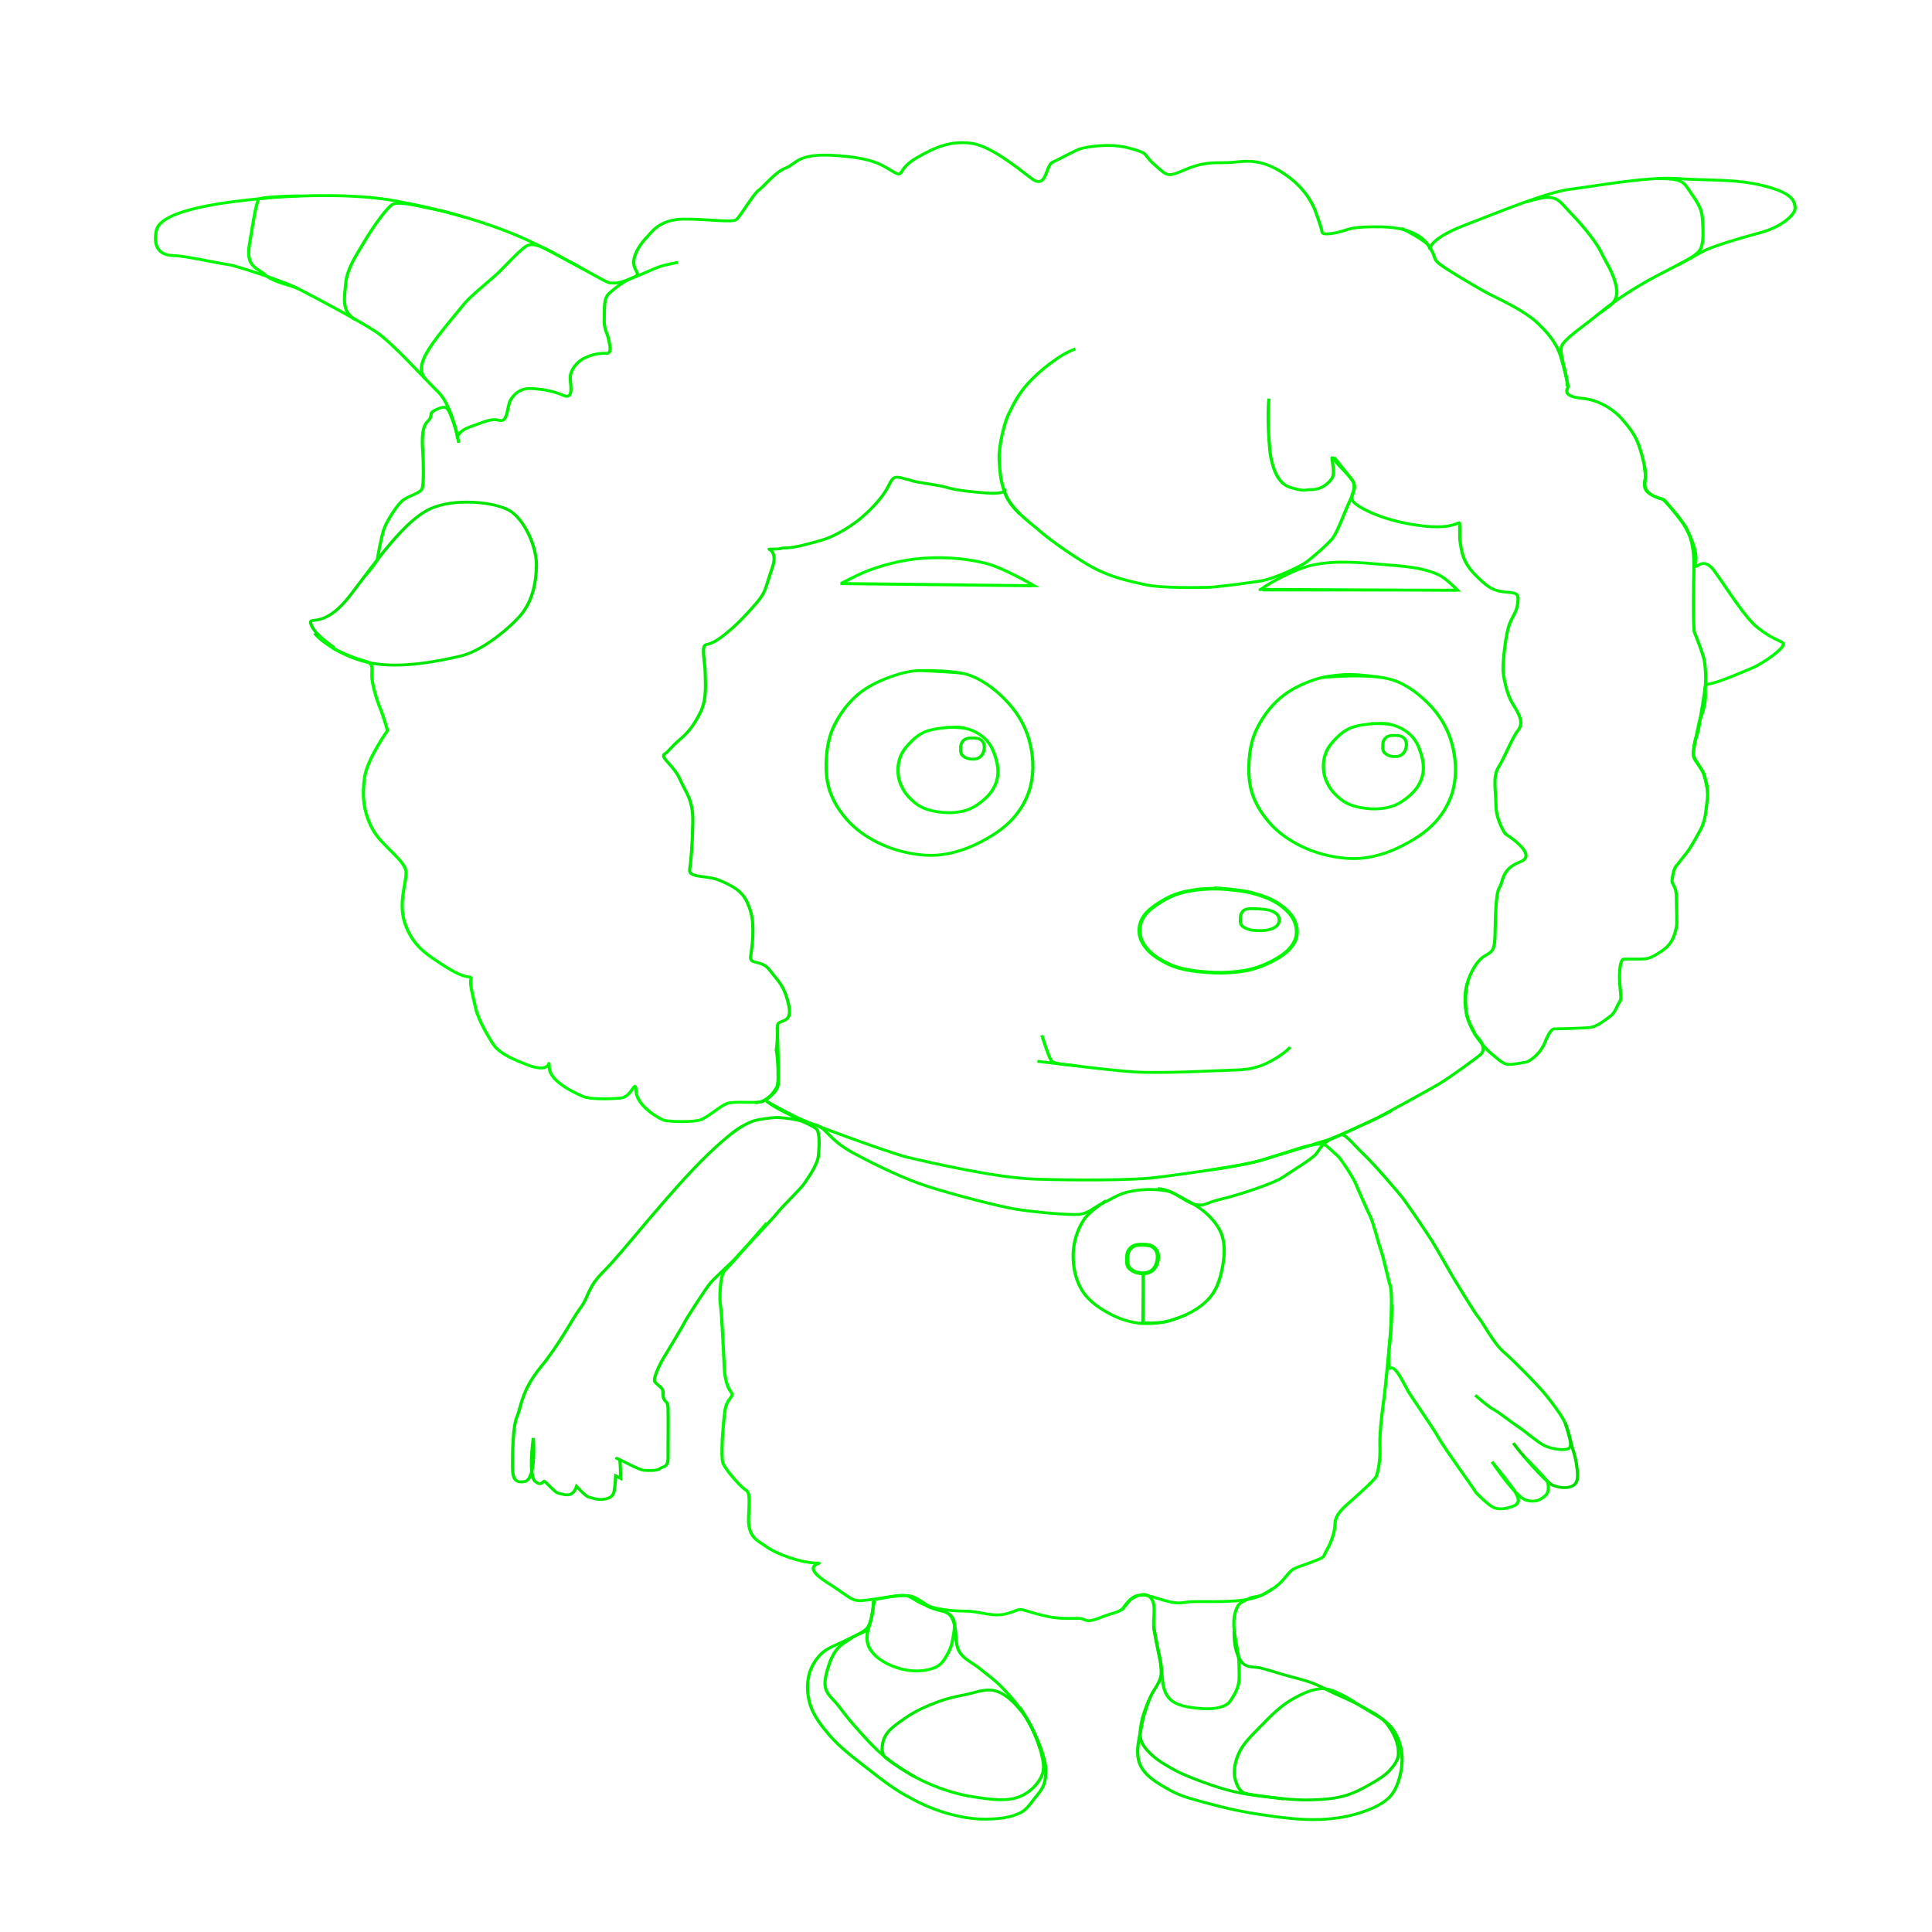 <?xml version="1.0" encoding="UTF-8" standalone="no"?>
<!-- Created with Inkscape (http://www.inkscape.org/) -->

<svg
   xmlns:osb="http://www.openswatchbook.org/uri/2009/osb"
   xmlns:dc="http://purl.org/dc/elements/1.1/"
   xmlns:cc="http://creativecommons.org/ns#"
   xmlns:rdf="http://www.w3.org/1999/02/22-rdf-syntax-ns#"
   xmlns:svg="http://www.w3.org/2000/svg"
   xmlns="http://www.w3.org/2000/svg"
   xmlns:sodipodi="http://sodipodi.sourceforge.net/DTD/sodipodi-0.dtd"
   xmlns:inkscape="http://www.inkscape.org/namespaces/inkscape"
   width="180mm"
   height="180mm"
   viewBox="0 0 637.795 637.795"
   id="svg3409"
   version="1.1"
   inkscape:version="0.91 r"
   sodipodi:docname="4.svg">
  <sodipodi:namedview
     id="base"
     pagecolor="#ffffff"
     bordercolor="#666666"
     borderopacity="1.0"
     inkscape:pageopacity="0.0"
     inkscape:pageshadow="2"
     inkscape:zoom="0.45254835"
     inkscape:cx="474.97881"
     inkscape:cy="231.4217"
     inkscape:document-units="mm"
     inkscape:current-layer="layer1"
     showgrid="false"
     inkscape:window-width="852"
     inkscape:window-height="653"
     inkscape:window-x="853"
     inkscape:window-y="106"
     inkscape:window-maximized="0"
     units="mm" />
  <defs
     id="defs3411">
    <linearGradient
       id="linearGradient4148"
       osb:paint="solid">
      <stop
         style="stop-color:#550044;stop-opacity:1;"
         offset="0"
         id="stop4150" />
    </linearGradient>
  </defs>
  <g
     transform="translate(0,-414.567)"
     id="layer1"
     inkscape:groupmode="layer"
     inkscape:label="Layer 1">
    <g
       id="g4335"
       transform="matrix(1.056,0,0,0.944,-2.011,40.582)">
      <path
         inkscape:connector-curvature="0"
         id="path4167"
         d="m 145.312,550.995 c 0,0 -1.953,-12.891 -6.445,-17.773 -4.492,-4.883 -14.258,-17.188 -19.531,-21.094 -5.273,-3.906 -20.508,-12.891 -24.609,-15.234 -4.102,-2.344 -19.531,-8.008 -21.484,-8.203 -1.953,-0.195 -13.867,-3.125 -16.797,-3.125 -2.93,0 -7.031,-1.172 -5.664,-8.789 1.367,-7.617 23.633,-10.156 32.422,-11.133 8.789,-0.977 28.125,-2.148 42.383,0.781 14.258,2.93 30.469,7.812 43.359,14.844 12.891,7.031 22.656,14.062 23.828,13.867 1.172,-0.195 1.367,0.977 8.984,-2.734 7.617,-3.711 6.445,-3.125 12.109,-4.492"
         style="fill:none;fill-rule:evenodd;stroke:#00f800;stroke-width:1px;stroke-linecap:butt;stroke-linejoin:miter;stroke-opacity:1" />
      <path
         inkscape:connector-curvature="0"
         id="path4169"
         d="m 95.312,464.667 c 0,0 -11.719,0.195 -12.5,1.172 -0.781,0.977 -1.758,7.812 -2.93,15.82 -1.172,8.008 2.335,7.987 5.078,10.742 2.743,2.755 8.081,3.411 10.36,4.874"
         style="fill:none;fill-rule:evenodd;stroke:#00fc00;stroke-width:1px;stroke-linecap:butt;stroke-linejoin:miter;stroke-opacity:1"
         sodipodi:nodetypes="cczzc" />
      <path
         inkscape:connector-curvature="0"
         id="path4171"
         d="m 113.086,508.026 c -4.688,-2.93 -3.41,-8.208 -3.125,-12.5 0.363,-5.472 3.514,-10.41 6.055,-15.234 2.345,-4.453 6.445,-10.938 8.398,-12.5 1.953,-1.562 9.006,0.71 13.426,1.611 3,0.612 6.408,1.761 8.829,2.566"
         style="fill:none;fill-rule:evenodd;stroke:#00f600;stroke-width:1px;stroke-linecap:butt;stroke-linejoin:miter;stroke-opacity:1"
         sodipodi:nodetypes="caasac" />
      <path
         inkscape:connector-curvature="0"
         id="path4173"
         d="m 134.766,528.534 c -1.758,-2.344 -1.562,-5.469 1.367,-10.547 2.93,-5.078 8.984,-12.891 10.938,-15.625 1.953,-2.734 8.984,-8.984 10.742,-10.938 1.758,-1.953 6.641,-7.812 8.594,-9.18 1.953,-1.367 5.345,0.219 9.446,2.954 0,0 7.352,4.469 8.634,5.237"
         style="fill:none;fill-rule:evenodd;stroke:#00f800;stroke-width:1px;stroke-linecap:butt;stroke-linejoin:miter;stroke-opacity:1"
         sodipodi:nodetypes="cssssc" />
      <path
         inkscape:connector-curvature="0"
         id="path4175"
         d="m 440.039,475.995 c 0,0 8.398,4.688 8.789,6.641 0.391,1.953 -1.953,-2.148 10.742,-7.617 12.695,-5.469 26.172,-11.719 33.398,-12.695 7.227,-0.977 24.023,-4.492 33.398,-3.711 9.375,0.781 17.969,0 26.953,2.539 8.984,2.539 9.57,5.273 9.766,7.617 0.195,2.344 -4.102,6.641 -10.352,8.594 -6.25,1.953 -15.82,4.883 -19.336,7.227 -3.516,2.344 -12.695,7.422 -16.406,9.766 -3.711,2.344 -9.766,6.445 -15.039,11.328 -5.273,4.883 -11.133,8.984 -11.914,11.719 -0.781,2.734 2.148,10.547 1.758,13.867"
         style="fill:none;fill-rule:evenodd;stroke:#00f500;stroke-width:1px;stroke-linecap:butt;stroke-linejoin:miter;stroke-opacity:1" />
      <path
         inkscape:connector-curvature="0"
         id="path4177"
         d="m 519.727,458.612 c 8.594,0 8.398,1.172 10.938,5.273 2.539,4.102 3.32,5.664 3.516,9.766 0.195,4.102 0.195,6.055 -0.195,8.008 -0.391,1.953 -0.781,3.32 -7.617,7.227"
         style="fill:none;fill-rule:evenodd;stroke:#00fb00;stroke-width:1px;stroke-linecap:butt;stroke-linejoin:miter;stroke-opacity:1" />
      <path
         inkscape:connector-curvature="0"
         id="path4179"
         d="m 479.102,466.815 c 9.766,-3.516 9.766,-0.781 13.867,3.906 4.102,4.688 8.203,10.547 9.57,13.867 1.367,3.32 3.906,7.031 4.688,12.305 0.781,5.273 -2.734,6.445 -4.883,8.594"
         style="fill:none;fill-rule:evenodd;stroke:#00f600;stroke-width:1px;stroke-linecap:butt;stroke-linejoin:miter;stroke-opacity:1" />
      <path
         inkscape:connector-curvature="0"
         id="path4181"
         d="m 106.342,622.574 c 0,0 -6.077,-4.419 -7.182,-8.01 -1.105,-3.591 3.591,2.486 12.43,-10.496 8.839,-12.982 16.849,-25.688 24.583,-29.831 7.734,-4.143 20.716,-2.486 25.135,0.552 4.419,3.038 8.286,12.153 8.286,18.783 0,6.629 -1.381,13.534 -5.524,18.506 -4.143,4.972 -11.877,11.877 -18.23,13.534 -6.353,1.657 -18.23,4.419 -27.621,2.486 -9.391,-1.933 -16.573,-8.286 -17.954,-10.496"
         style="fill:none;fill-rule:evenodd;stroke:#00e500;stroke-width:1px;stroke-linecap:butt;stroke-linejoin:miter;stroke-opacity:1" />
      <path
         inkscape:connector-curvature="0"
         id="path4183"
         d="m 515.936,559.152 c 0.142,0.512 0.427,3.364 0.427,4.023 0,0.658 -1.139,3.364 0.641,5.12 1.78,1.755 4.558,2.267 5.056,2.633 0.499,0.366 0.855,1.097 2.635,3.438 1.78,2.34 3.429,4.95 3.429,4.95 0,0 4.492,7.812 3.906,13.086 -0.586,5.273 1.562,-3.125 5.859,3.516 4.297,6.641 9.57,16.406 13.672,19.922 4.102,3.516 5.859,3.906 7.617,5.078 1.758,1.172 -6.055,7.227 -9.375,8.789 -3.32,1.562 -10.938,5.273 -13.672,5.664 -2.734,0.391 0.781,2.93 -2.93,12.891 0,0 -1.492,7.802 -1.777,9.521 -0.285,1.719 -0.285,3.182 0.641,4.608 0.926,1.426 2.386,3.767 2.599,4.681 0.214,0.914 0.926,3.95 0.961,4.425"
         style="fill:none;fill-rule:evenodd;stroke:#00f800;stroke-width:1px;stroke-linecap:butt;stroke-linejoin:miter;stroke-opacity:1" />
      <path
         sodipodi:nodetypes="csssscccccccssccccccssssc"
         inkscape:connector-curvature="0"
         id="path4185"
         d="m 244.863,755.294 c 0,0 0.691,19.335 0.138,20.992 -0.552,1.657 -3.176,4.419 -4.696,5.11 -1.519,0.691 -8.977,-0.276 -11.187,0.691 -2.21,0.967 -5.8,4.696 -8.148,5.662 -2.348,0.967 -10.22,0.691 -11.601,0.138 -1.381,-0.552 -8.198,-4.764 -8.589,-9.94 -0.391,-5.176 -0.977,1.855 -4.98,2.246 -4.004,0.391 -9.668,0.391 -11.621,-0.586 -1.953,-0.977 -9.961,-4.785 -10.547,-9.766 -0.586,-4.98 1.763,2.37 -6.731,-1.221 -8.494,-3.591 -10.151,-5.8 -11.601,-8.701 0,0 -3.798,-6.629 -4.696,-11.187 -0.898,-4.558 -1.795,-7.872 -1.519,-9.944 0.276,-2.072 -0.414,0.691 -7.389,-4.212 -6.974,-4.903 -10.634,-7.734 -13.051,-15.054 -2.417,-7.32 0.276,-14.156 0.207,-18.299 -0.069,-4.143 -7.803,-9.322 -10.565,-15.261 -2.762,-5.939 -3.246,-11.394 -2.417,-17.885 0.829,-6.491 7.182,-16.435 7.182,-16.435 0,0 -1.45,-5.593 -2.279,-7.734 -0.829,-2.141 -2.624,-8.286 -2.624,-11.394 0,-3.107 0.697,-4.325 -2.672,-5.351 -3.369,-1.025 -8.398,-3.516 -9.375,-4.297 -0.977,-0.781 -4.297,-3.711 -4.834,-4.395"
         style="fill:none;fill-rule:evenodd;stroke:#00fc00;stroke-width:1px;stroke-linecap:butt;stroke-linejoin:miter;stroke-opacity:1" />
      <path
         sodipodi:nodetypes="ccssssssssssssssscssssssscssscsscssssscsssssssssscsssccscssscscssssssssssssssssscssssssssccccccccccccsssssssc"
         inkscape:connector-curvature="0"
         id="path4187"
         d="m 116.217,597.369 c 0,0 3.522,-4.627 3.66,-5.593 0.138,-0.967 1.105,-7.32 2.003,-10.358 0.898,-3.038 3.867,-8.079 5.593,-9.944 1.726,-1.864 5.87,-2.693 6.422,-4.488 0.552,-1.795 0.345,-9.737 0.207,-12.291 -0.138,-2.555 -0.691,-8.839 1.45,-11.118 2.141,-2.279 -0.138,-2.693 2.693,-4.143 2.831,-1.45 3.405,-1.036 4.284,1.161 0.879,2.197 2.197,6.445 2.344,8.154 0.146,1.709 -0.928,-1.367 4.053,-3.32 4.98,-1.953 6.543,-3.027 9.18,-2.246 2.637,0.781 2.246,-4.883 3.418,-7.129 1.172,-2.246 3.125,-4.004 5.859,-4.004 2.734,0 7.324,0.684 10.547,2.344 3.223,1.66 2.441,-2.832 2.246,-5.664 -0.195,-2.832 1.953,-6.055 4.59,-7.422 2.637,-1.367 4.688,-1.66 6.738,-1.562 2.051,0.098 0.741,-4.135 0.534,-5.447 -0.207,-1.312 -1.381,-3.038 -1.243,-6.629 0.138,-3.591 -0.276,-7.112 1.588,-8.977 1.864,-1.864 4.903,-4.419 7.665,-5.593 2.762,-1.174 -0.483,-2.21 0,-5.939 0.483,-3.729 3.384,-7.32 4.35,-8.355 0.967,-1.036 3.453,-5.87 11.049,-6.008 7.596,-0.138 15.468,1.45 16.78,0.069 1.312,-1.381 5.179,-8.839 6.905,-10.22 1.726,-1.381 5.11,-6.353 8.425,-7.734 3.315,-1.381 3.522,-5.317 15.744,-4.35 12.222,0.967 14.501,3.522 17.954,5.731 3.453,2.21 0.898,-0.829 7.182,-4.903 6.284,-4.074 10.703,-5.87 16.711,-5.179 6.008,0.691 14.156,8.01 19.128,12.291 4.972,4.281 4.35,-4.488 6.767,-5.662 2.417,-1.174 7.32,-4.35 8.977,-4.765 1.657,-0.414 8.494,-2.072 15.054,-0.069 6.56,2.003 3.729,1.795 7.803,5.8 4.074,4.005 3.936,4.419 9.46,1.726 5.524,-2.693 8.701,-2.417 13.12,-2.486 4.419,-0.069 8.977,-2.141 16.504,2.9 7.527,5.041 9.944,11.118 10.565,12.499 0.621,1.381 2.555,7.596 2.693,8.908 0.138,1.312 4.972,0.276 7.458,-0.76 2.486,-1.036 6.963,-1.186 11.26,-1.088 4.297,0.098 11.045,1.157 14.152,5.922 3.107,4.765 1.588,4.972 3.591,6.836 2.003,1.864 10.979,7.803 14.57,10.013 3.591,2.21 11.974,6.135 16.662,11.213 4.688,5.078 6.152,8.496 7.031,11.816 0.879,3.32 2.246,9.473 2.148,10.156 -0.098,0.684 -2.148,3.32 4.395,4.004 6.543,0.684 11.035,5.371 12.305,7.031 1.27,1.66 4.004,4.883 5.371,9.18 1.367,4.297 2.246,9.082 2.148,11.133 -0.098,2.051 -1.758,5.859 5.469,8.008 0,0 3.125,3.223 6.445,8.496 3.32,5.273 3.32,12.5 3.223,16.406 -0.098,3.906 -0.293,20.508 0.195,21.68 0.488,1.172 2.637,7.422 3.027,9.57 0.391,2.148 0.586,6.25 0.391,8.789 -0.195,2.539 -1.758,12.598 -1.758,12.598 0,0 -0.391,3.516 -1.074,5.371 -0.684,1.855 -0.977,5.371 -0.879,6.641 0.098,1.27 2.637,4.59 3.223,6.641 0.586,2.051 1.465,5.957 1.074,8.691 -0.391,2.734 -0.391,7.031 -2.051,10.449 -1.66,3.418 -3.32,6.836 -4.785,8.789 -1.465,1.953 -2.246,3.32 -2.93,4.102 -0.684,0.781 -1.27,4.199 -1.27,5.273 0,1.074 1.367,1.953 1.367,5.469 0,3.516 0.293,9.766 0,10.645 -0.293,0.879 -0.488,5.176 -4.297,8.105 -3.809,2.93 -4.785,3.027 -7.324,3.027 l -4.785,0 c -0.391,0 -1.27,0.586 -1.367,5.664 -0.098,5.078 0.977,7.91 0,9.375 -0.977,1.465 -1.172,3.516 -2.93,4.98 -1.758,1.465 -4.199,3.613 -6.25,3.906 -2.051,0.293 -10.645,0.488 -11.23,0.488 -0.586,0 -1.562,0.879 -2.93,4.785 -1.367,3.906 -4.883,6.836 -6.25,6.934 -1.367,0.098 -4.785,1.27 -6.348,0.391 -1.562,-0.879 -1.855,-1.367 -4.199,-3.516 -2.344,-2.148 -5.132,-6.375 -6.237,-9.137 -1.105,-2.762 -2.348,-7.182 -1.795,-12.291 0.552,-5.11 3.315,-11.049 6.077,-12.706 2.762,-1.657 3.038,-2.486 3.176,-7.734 0.138,-5.248 0.138,-14.087 1.381,-16.159 1.243,-2.072 0.552,-6.491 6.491,-8.977 5.939,-2.486 -4.696,-9.806 -4.696,-9.806 0,0 -2.9,-4.834 -2.9,-9.944 0,-5.11 -1.105,-9.944 0.829,-13.396 1.933,-3.453 4.281,-10.358 6.077,-12.844 1.795,-2.486 0.552,-5.386 -1.519,-8.977 -2.072,-3.591 -3.176,-10.082 -3.176,-12.706 0,-2.624 0.829,-12.153 2.072,-15.606 1.243,-3.453 2.486,-4.281 2.624,-8.563 0.138,-4.281 -5.11,-0.414 -10.22,-5.248 -5.11,-4.834 -6.905,-8.01 -7.596,-12.844 -0.691,-4.834 -0.276,-1.933 -0.414,-6.629 -0.138,-4.696 0.967,0.552 -10.91,-0.829 -11.877,-1.381 -19.984,-5.938 -22.133,-8.282 -2.148,-2.344 1.367,-4.297 -0.391,-7.422 -1.758,-3.125 -3.516,-4.102 -5.664,-7.422 -2.148,-3.32 0.781,4.102 -0.977,6.641 -1.758,2.539 -3.906,3.711 -6.25,3.711 -2.344,0 -1.953,0.781 -6.641,-0.781 -4.688,-1.562 -5.664,-8.789 -6.055,-10.352 -0.391,-1.562 -1.367,-14.648 -0.586,-20.703"
         style="fill:none;fill-rule:evenodd;stroke:#00f200;stroke-width:1px;stroke-linecap:butt;stroke-linejoin:miter;stroke-opacity:1" />
      <path
         inkscape:connector-curvature="0"
         id="path4189"
         d="m 418.945,556.073 5.859,8.203 c 0,0 1.367,1.758 -0.586,6.25 -1.953,4.492 -4.102,11.719 -5.859,14.062 -1.758,2.344 -6.641,7.031 -8.398,8.398 -1.758,1.367 -9.57,5.469 -13.477,6.25 -3.906,0.781 -14.844,2.344 -17.188,2.344 -2.344,0 -14.062,0.391 -19.531,-0.977 -5.469,-1.367 -11.328,-2.734 -17.578,-6.836 -6.25,-4.102 -12.891,-9.57 -15.234,-11.914 -2.344,-2.344 -7.617,-6.445 -9.961,-11.133 -2.344,-4.688 -2.539,-9.961 -2.734,-14.062 -0.195,-4.102 1.562,-12.5 2.93,-15.625 1.367,-3.125 2.93,-6.836 6.055,-10.742 3.125,-3.906 9.766,-10.156 14.844,-12.109"
         style="fill:none;fill-rule:evenodd;stroke:#00f500;stroke-width:1px;stroke-linecap:butt;stroke-linejoin:miter;stroke-opacity:1" />
      <path
         sodipodi:nodetypes="csssscscccccscccsccccccscccccccsc"
         inkscape:connector-curvature="0"
         id="path4191"
         d="m 320.801,575.995 c 0,0 -3.32,-3.32 -4.59,-7.031 -1.27,-3.711 2.93,0.391 -5.957,-0.391 -8.887,-0.781 -10.449,-1.367 -13.086,-2.148 -2.637,-0.781 -8.789,-1.562 -10.254,-2.148 -1.465,-0.586 0.391,0.098 -3.125,-0.977 -3.516,-1.074 -3.018,1.407 -5.504,5.413 -2.486,4.005 -6.353,8.01 -8.701,9.944 -2.348,1.933 -6.767,5.11 -10.634,6.353 -3.867,1.243 -8.701,2.762 -11.325,2.762 -2.624,0 0.138,0.276 -3.867,0.414 -4.005,0.138 1.933,-0.967 -0.414,6.491 -2.348,7.458 -1.795,8.286 -5.11,12.568 -3.315,4.281 -5.939,7.32 -9.253,10.358 -3.315,3.038 -4.696,3.591 -6.353,4.005 -1.657,0.414 -0.276,6.353 -0.276,9.529 0,3.176 0.691,9.391 -1.519,14.225 -2.21,4.834 -3.867,7.043 -6.629,9.667 -2.762,2.624 -3.038,3.729 -4.558,4.834 -1.519,1.105 3.038,4.143 4.834,8.839 1.795,4.696 4.143,6.905 4.005,15.054 -0.138,8.148 -0.552,13.258 -0.967,16.435 -0.414,3.176 5.386,1.933 9.391,3.867 4.005,1.933 6.905,3.591 8.563,7.596 1.657,4.005 1.795,6.905 1.795,10.082 0,3.176 -0.276,5.662 -0.691,8.839 -0.414,3.176 3.315,0.967 5.939,4.834 2.624,3.867 4.558,5.248 5.939,12.153 1.381,6.905 -3.023,4.919 -3.454,7.009 -0.029,4.055 -0.131,6.905 -0.414,8.839 0.422,2.192 0.623,6.802 0.554,8.528 0,0 0.562,4.421 -1.352,6.438 -1.914,2.017 -3.626,3.362 -5.791,3.413"
         style="fill:none;fill-rule:evenodd;stroke:#00eb00;stroke-width:1px;stroke-linecap:butt;stroke-linejoin:miter;stroke-opacity:1" />
      <path
         inkscape:connector-curvature="0"
         id="path4193"
         d="m 265.295,600.215 59.9,0.78 c 0,0 -9.623,-6.28 -15.039,-7.812 -7.047,-1.994 -14.614,-2.425 -21.875,-1.562 -6.504,0.773 -14.001,3.263 -18.766,5.957 -4.765,2.693 -4.903,2.693 -4.903,2.693 l 59.996,0.768"
         style="fill:none;fill-rule:evenodd;stroke:#00f900;stroke-width:1px;stroke-linecap:butt;stroke-linejoin:miter;stroke-opacity:1"
         sodipodi:nodetypes="ccaascc" />
      <path
         inkscape:connector-curvature="0"
         id="path4195"
         d="m 396.516,602.475 61.031,0.073 c 0,0 -3.573,-4.18 -5.939,-5.386 -5.299,-2.702 -11.511,-3.026 -17.401,-3.591 -7.38,-0.708 -15.035,-1.531 -22.235,0.276 -5.51,1.383 -13.811,6.629 -15.192,7.872 -1.381,1.243 -0.829,0.552 -0.829,0.552 l 61.36,0.341"
         style="fill:none;fill-rule:evenodd;stroke:#00f500;stroke-width:1px;stroke-linecap:butt;stroke-linejoin:miter;stroke-opacity:1"
         sodipodi:nodetypes="ccaaascc" />
      <path
         sodipodi:nodetypes="caaaaaaaaaaaaaaasc"
         inkscape:connector-curvature="0"
         id="path4197"
         d="m 290.088,630.677 c 0,0 10.39,-0.292 15.061,1.678 4.812,2.029 8.921,5.838 12.22,9.968 2.876,3.601 5.073,7.94 6.215,12.43 1.317,5.178 1.64,10.789 0.552,16.02 -0.872,4.193 -2.846,8.258 -5.524,11.601 -3.034,3.788 -7.192,6.672 -11.463,8.977 -3.421,1.846 -7.197,3.207 -11.049,3.729 -3.244,0.439 -6.604,0.131 -9.806,-0.552 -3.662,-0.782 -7.258,-2.123 -10.496,-4.005 -3.195,-1.857 -6.201,-4.2 -8.563,-7.043 -2.62,-3.154 -4.765,-6.844 -5.939,-10.772 -1.203,-4.026 -1.28,-8.378 -0.967,-12.568 0.26,-3.486 0.946,-7.018 2.348,-10.22 1.767,-4.035 4.252,-7.889 7.458,-10.91 2.93,-2.762 6.622,-4.752 10.358,-6.215 3.165,-1.24 6.515,-2.292 9.961,-2.072 4.728,0.302 9.766,0.475 12.568,0.967"
         style="fill:none;fill-rule:evenodd;stroke:#00f200;stroke-width:1px;stroke-linecap:butt;stroke-linejoin:miter;stroke-opacity:1" />
      <path
         sodipodi:nodetypes="caaaaaaaaaaaaaaaaac"
         inkscape:connector-curvature="0"
         id="path4199"
         d="m 297.482,650.54 c 0,0 4.917,-0.183 7.182,0.621 2.124,0.755 4.141,2.074 5.593,3.798 1.58,1.875 2.426,4.324 3.038,6.698 0.508,1.967 0.729,4.06 0.483,6.077 -0.194,1.59 -0.754,3.151 -1.519,4.558 -0.775,1.424 -1.859,2.685 -3.038,3.798 -1.272,1.201 -2.69,2.31 -4.281,3.038 -1.487,0.681 -3.137,1.011 -4.765,1.174 -1.628,0.163 -3.288,0.051 -4.903,-0.207 -1.511,-0.241 -3.025,-0.612 -4.419,-1.243 -1,-0.453 -1.943,-1.064 -2.762,-1.795 -1.403,-1.252 -2.689,-2.701 -3.591,-4.35 -0.939,-1.718 -1.604,-3.645 -1.795,-5.593 -0.215,-2.191 -0.005,-4.496 0.76,-6.56 0.771,-2.084 2.21,-3.903 3.729,-5.524 1.055,-1.125 2.272,-2.158 3.66,-2.831 1.793,-0.87 3.822,-1.207 5.8,-1.45 2.262,-0.278 4.972,-0.483 6.836,0"
         style="fill:none;fill-rule:evenodd;stroke:#00f900;stroke-width:1px;stroke-linecap:butt;stroke-linejoin:miter;stroke-opacity:1" />
      <path
         sodipodi:nodetypes="caaaaaaaac"
         inkscape:connector-curvature="0"
         id="path4201"
         d="m 304.94,654.269 c 2.279,-0.069 3.074,0.019 4.005,1.036 0.756,0.826 0.77,2.216 0.552,3.315 -0.195,0.984 -0.74,2.02 -1.588,2.555 -0.882,0.556 -2.094,0.588 -3.107,0.345 -0.857,-0.205 -1.732,-0.71 -2.21,-1.45 -0.404,-0.627 -0.351,-1.464 -0.345,-2.21 0.005,-0.677 0.034,-1.401 0.345,-2.003 0.285,-0.549 0.745,-1.064 1.312,-1.312 1.055,-0.462 2.693,-0.276 3.453,-0.138"
         style="fill:none;fill-rule:evenodd;stroke:#00ef00;stroke-width:1px;stroke-linecap:butt;stroke-linejoin:miter;stroke-opacity:1" />
      <path
         sodipodi:nodetypes="caaaaaaaaaaaaaaasc"
         inkscape:connector-curvature="0"
         id="path4197-8"
         d="m 414.843,633.166 c 0,0 15.33,-1.79 22.361,0.763 4.84,1.758 8.987,5.495 12.291,9.529 2.919,3.564 5.071,7.923 6.215,12.43 1.312,5.171 1.636,10.794 0.552,16.02 -0.873,4.21 -2.866,8.273 -5.524,11.601 -3.048,3.815 -7.211,6.678 -11.463,8.977 -3.43,1.854 -7.205,3.207 -11.049,3.729 -3.245,0.44 -6.601,0.133 -9.806,-0.552 -3.654,-0.781 -7.249,-2.115 -10.496,-4.005 -3.182,-1.852 -6.192,-4.184 -8.563,-7.043 -2.605,-3.142 -4.763,-6.827 -5.939,-10.772 -1.198,-4.018 -1.279,-8.378 -0.967,-12.568 0.26,-3.49 0.952,-7.027 2.348,-10.22 1.772,-4.054 4.274,-7.902 7.458,-10.91 2.943,-2.78 6.613,-4.775 10.358,-6.215 3.018,-1.16 6.304,-1.627 9.498,-1.852 4.191,-0.295 11.421,0.942 12.568,1.15"
         style="fill:none;fill-rule:evenodd;stroke:#00f600;stroke-width:1px;stroke-linecap:butt;stroke-linejoin:miter;stroke-opacity:1" />
      <path
         sodipodi:nodetypes="caaaaaaaaaaaaaaaaac"
         inkscape:connector-curvature="0"
         id="path4199-6"
         d="m 430.48,649.206 c 0,0 4.917,-0.183 7.182,0.621 2.124,0.755 4.141,2.074 5.593,3.798 1.58,1.875 2.426,4.324 3.038,6.698 0.508,1.967 0.729,4.06 0.483,6.077 -0.194,1.59 -0.754,3.151 -1.519,4.558 -0.775,1.424 -1.859,2.685 -3.038,3.798 -1.272,1.201 -2.69,2.31 -4.281,3.038 -1.487,0.681 -3.137,1.011 -4.765,1.174 -1.628,0.163 -3.288,0.051 -4.903,-0.207 -1.511,-0.241 -3.025,-0.612 -4.419,-1.243 -1,-0.453 -1.943,-1.064 -2.762,-1.795 -1.403,-1.252 -2.689,-2.701 -3.591,-4.35 -0.939,-1.718 -1.604,-3.645 -1.795,-5.593 -0.215,-2.191 -0.005,-4.496 0.76,-6.56 0.771,-2.084 2.21,-3.903 3.729,-5.524 1.055,-1.125 2.272,-2.158 3.66,-2.831 1.793,-0.87 3.822,-1.207 5.8,-1.45 2.262,-0.278 4.972,-0.483 6.836,0"
         style="fill:none;fill-rule:evenodd;stroke:#00f900;stroke-width:1px;stroke-linecap:butt;stroke-linejoin:miter;stroke-opacity:1" />
      <path
         sodipodi:nodetypes="caaaaaaaac"
         inkscape:connector-curvature="0"
         id="path4201-0"
         d="m 436.899,653.367 c 2.279,-0.069 3.074,0.019 4.005,1.036 0.756,0.826 0.77,2.216 0.552,3.315 -0.195,0.984 -0.74,2.02 -1.588,2.555 -0.882,0.556 -2.094,0.588 -3.107,0.345 -0.857,-0.205 -1.732,-0.71 -2.21,-1.45 -0.404,-0.627 -0.351,-1.464 -0.345,-2.21 0.005,-0.677 0.034,-1.401 0.345,-2.003 0.285,-0.549 0.745,-1.064 1.312,-1.312 1.055,-0.462 2.693,-0.276 3.453,-0.138"
         style="fill:none;fill-rule:evenodd;stroke:#00f200;stroke-width:1px;stroke-linecap:butt;stroke-linejoin:miter;stroke-opacity:1" />
      <path
         sodipodi:nodetypes="cssssssssc"
         inkscape:connector-curvature="0"
         id="path4201-0-7"
         d="m 392.367,713.913 c 2.279,-0.069 2.772,0.115 4.591,0.255 3.062,0.234 5.113,1.825 4.849,4.096 -0.264,2.271 -2.904,3.494 -6.569,3.336 -1.733,-0.075 -2.124,-0.1 -3.01,-0.436 -0.886,-0.336 -1.769,-0.767 -2.21,-1.45 -0.441,-0.684 -0.351,-1.498 -0.345,-2.21 0.006,-0.711 0.047,-1.427 0.345,-2.003 0.298,-0.575 0.501,-0.957 1.312,-1.312 0.811,-0.355 2.693,-0.276 3.453,-0.138"
         style="fill:none;fill-rule:evenodd;stroke:#00f200;stroke-width:1px;stroke-linecap:butt;stroke-linejoin:miter;stroke-opacity:1" />
      <path
         sodipodi:nodetypes="caaaaaaaaaaaaaaaaac"
         inkscape:connector-curvature="0"
         id="path4199-6-0"
         d="m 381.503,706.752 c 0,0 7.776,0.526 11.494,1.593 2.952,0.847 5.938,1.943 8.409,3.766 2.022,1.492 3.943,3.374 4.975,5.666 0.831,1.846 1.147,4.026 0.76,6.026 -0.305,1.576 -1.186,3.125 -2.39,4.519 -1.219,1.412 -2.925,2.663 -4.78,3.766 -2.002,1.191 -4.232,2.291 -6.735,3.013 -2.34,0.675 -4.935,1.003 -7.496,1.164 -2.561,0.161 -5.172,0.05 -7.713,-0.205 -2.377,-0.239 -4.76,-0.607 -6.953,-1.233 -1.574,-0.449 -3.056,-1.055 -4.345,-1.78 -2.207,-1.241 -4.23,-2.678 -5.649,-4.314 -1.478,-1.704 -2.524,-3.614 -2.825,-5.547 -0.338,-2.173 -0.008,-4.458 1.195,-6.505 1.213,-2.066 3.476,-3.871 5.866,-5.478 1.659,-1.116 3.575,-2.14 5.758,-2.808 2.821,-0.863 6.048,-1.326 9.126,-1.438 3.595,-0.131 7.822,0.418 10.755,0.898"
         style="fill:none;fill-rule:evenodd;stroke:#00f900;stroke-width:1.249px;stroke-linecap:butt;stroke-linejoin:miter;stroke-opacity:1" />
      <path
         inkscape:connector-curvature="0"
         id="path4278"
         d="m 327.606,758.201 c 0,0 2.331,8.28 3.022,8.971 0.691,0.691 1.795,1.105 7.734,1.657"
         style="fill:none;fill-rule:evenodd;stroke:#00f600;stroke-width:1px;stroke-linecap:butt;stroke-linejoin:miter;stroke-opacity:1"
         sodipodi:nodetypes="ccc" />
      <path
         inkscape:connector-curvature="0"
         id="path4280"
         d="m 326.208,767.31 c 0,0 10.22,1.381 14.501,1.933 4.281,0.552 14.639,1.933 19.197,1.933 4.558,0 8.286,0.138 18.921,-0.414 10.634,-0.552 12.292,-0.138 16.573,-1.657 4.281,-1.519 8.977,-5.386 9.806,-6.767"
         style="fill:none;fill-rule:evenodd;stroke:#00f400;stroke-width:1px;stroke-linecap:butt;stroke-linejoin:miter;stroke-opacity:1" />
      <path
         inkscape:connector-curvature="0"
         id="path4282"
         d="m 245.209,768.76 c 0,0 0,6.215 -0.138,6.836 -0.138,0.621 -2.21,4.281 -3.522,4.972 -1.312,0.691 6.56,5.179 8.839,6.284 2.279,1.105 29.495,12.581 35.648,14.143 6.152,1.562 26.758,7.031 39.453,7.52 12.695,0.488 30.273,0.391 37.109,-0.488 6.836,-0.879 28.223,-4.199 33.496,-6.055 5.273,-1.855 19.336,-6.445 21.191,-7.227 1.855,-0.781 13.184,-6.445 14.551,-7.227 1.367,-0.781 16.406,-9.961 19.824,-12.207 3.418,-2.246 12.109,-9.375 13.184,-10.449 1.074,-1.074 0.977,-3.223 -0.488,-5.273 -1.465,-2.051 -1.367,-1.367 -1.465,-2.051 -0.098,-0.684 -2.235,-4.108 -2.581,-7.008 -0.345,-2.9 -0.483,-7.596 0.483,-11.049"
         style="fill:none;fill-rule:evenodd;stroke:#00f100;stroke-width:1px;stroke-linecap:butt;stroke-linejoin:miter;stroke-opacity:1" />
      <path
         sodipodi:nodetypes="csssssaaaasssssc"
         inkscape:connector-curvature="0"
         id="path4284"
         d="m 241.504,781.268 c 0,0 10.84,6.934 14.941,8.105 4.102,1.172 4.199,5.176 12.305,10.059 8.105,4.883 16.406,9.18 23.145,11.621 6.738,2.441 21.401,6.803 27.27,7.908 5.87,1.105 17.194,2.21 20.164,1.864 2.969,-0.345 4.683,-2.509 7.043,-3.729 2.679,-1.385 5.155,-3.335 8.079,-4.074 3.974,-1.004 8.29,-1.231 12.291,-0.345 3.518,0.778 6.082,4.483 9.667,4.834 2.59,0.253 2.072,-0.621 7.527,-2.072 5.455,-1.45 16.366,-5.524 18.921,-7.527 2.555,-2.003 8.977,-6.215 10.427,-8.148 1.45,-1.933 1.795,-3.936 5.455,-5.593 3.66,-1.657 8.701,-4.488 10.047,-5.144 1.347,-0.656 6.802,-3.487 8.217,-4.488"
         style="fill:none;fill-rule:evenodd;stroke:#00ef00;stroke-width:1px;stroke-linecap:butt;stroke-linejoin:miter;stroke-opacity:1" />
      <path
         sodipodi:nodetypes="caaaaaaaaaaac"
         inkscape:connector-curvature="0"
         id="path4286"
         d="m 347.656,816.034 c 0,0 -5.214,3.838 -6.836,6.543 -2.173,3.624 -3.321,7.983 -3.418,12.207 -0.102,4.476 0.755,9.228 3.027,13.086 2.024,3.436 5.427,6.026 8.887,8.008 2.993,1.714 6.42,2.928 9.863,3.125 4.073,0.233 8.291,-0.671 12.012,-2.344 3.474,-1.561 6.815,-3.873 9.082,-6.934 2.109,-2.847 3.082,-6.474 3.711,-9.961 0.67,-3.716 0.993,-7.685 0,-11.328 -0.725,-2.661 -2.359,-5.075 -4.199,-7.129 -2.359,-2.633 -5.428,-4.591 -8.496,-6.348 -2.329,-1.334 -4.199,-2.93 -7.422,-3.125"
         style="fill:none;fill-rule:evenodd;stroke:#00ee00;stroke-width:1px;stroke-linecap:butt;stroke-linejoin:miter;stroke-opacity:1" />
      <path
         sodipodi:nodetypes="caaaaaaaac"
         inkscape:connector-curvature="0"
         id="path4201-0-75"
         d="m 357.793,831.47 c 2.961,-0.093 3.995,0.025 5.205,1.399 0.983,1.116 1.001,2.993 0.718,4.477 -0.253,1.329 -0.962,2.728 -2.064,3.451 -1.146,0.751 -2.721,0.794 -4.038,0.466 -1.113,-0.277 -2.251,-0.958 -2.872,-1.958 -0.525,-0.846 -0.456,-1.978 -0.449,-2.984 0.007,-0.915 0.044,-1.892 0.449,-2.705 0.37,-0.742 0.969,-1.437 1.705,-1.772 1.371,-0.624 3.5,-0.373 4.487,-0.187"
         style="fill:none;fill-rule:evenodd;stroke:#00f200;stroke-width:1.325px;stroke-linecap:butt;stroke-linejoin:miter;stroke-opacity:1" />
      <path
         sodipodi:nodetypes="cacsczc"
         inkscape:connector-curvature="0"
         id="path4303"
         d="m 363.477,838.397 c 0,0 -0.875,1.796 -1.66,2.344 -0.719,0.501 -2.539,0.684 -2.539,0.684 0,0 0,3.32 0,6.641 0,3.32 -0.098,10.645 -0.098,10.645 0,0 4.424,0.265 6.738,-0.195 2.315,-0.46 6.934,-2.637 6.934,-2.637"
         style="fill:none;fill-rule:evenodd;stroke:#00ee00;stroke-width:1px;stroke-linecap:butt;stroke-linejoin:miter;stroke-opacity:1" />
      <path
         sodipodi:nodetypes="cssssssszczssscssscccsssscssssssssssssssc"
         inkscape:connector-curvature="0"
         id="path4305"
         d="m 252.735,788.302 c 0,0 -6.353,-1.933 -10.496,-1.105 -4.143,0.829 -6.905,-0.276 -18.783,12.43 -11.877,12.706 -27.069,34.803 -32.593,40.88 -5.524,6.077 -4.696,8.839 -7.458,12.982 -2.762,4.143 -6.353,12.43 -12.43,20.716 -6.077,8.286 -6.077,13.811 -7.458,17.401 -1.381,3.591 -1.381,13.534 -1.381,17.125 0,3.591 0.263,6.33 3.867,5.524 3.604,-0.805 2.624,-15.192 2.624,-15.192 0,0 -1.62,13.029 0.552,15.123 2.172,2.094 2.486,-0.414 2.969,0 0.483,0.414 3.315,3.867 4.074,4.074 0.76,0.207 2.9,1.105 4.143,0.414 1.243,-0.691 1.795,-2.693 1.795,-2.693 0,0 2.831,3.453 3.66,3.66 0.829,0.207 2.693,1.174 4.834,0.829 2.141,-0.345 2.969,-1.243 3.246,-2.831 0.276,-1.588 0.483,-5.386 0.483,-5.386 l 1.519,0.898 c 0,0 0,-6.353 -0.345,-6.56 -0.345,-0.207 -1.519,-0.76 -0.345,-0.207 1.174,0.552 6.491,3.798 7.872,3.936 1.381,0.138 4.281,0.276 5.11,-0.552 0.829,-0.829 2.555,-0.207 2.555,-3.729 0,-3.522 0.089,-16.176 -0.009,-17.738 -0.098,-1.562 -0.391,-1.562 -0.977,-2.344 -0.586,-0.781 -0.586,-1.758 -0.586,-3.125 0,-1.367 -1.758,-2.246 -2.539,-3.418 -0.781,-1.172 1.953,-7.031 2.832,-8.594 0.879,-1.562 6.055,-11.23 6.543,-12.402 0.488,-1.172 6.641,-11.914 8.105,-13.77 1.465,-1.855 6.836,-7.227 7.91,-8.691 1.074,-1.465 11.451,-13.542 12.97,-15.751 1.519,-2.21 7.32,-8.425 8.286,-10.082 0.967,-1.657 4.212,-6.491 4.488,-9.944 0.276,-3.453 0.483,-8.286 -0.76,-9.322 -1.243,-1.036 -4.281,-2.555 -5.317,-2.969 -1.036,-0.414 -6.284,-0.967 -6.974,-0.967 -0.691,0 -6.629,0.794 -7.699,1.416 -1.07,0.621 -3.579,1.452 -7.289,5.041"
         style="fill:none;fill-rule:evenodd;stroke:#00ea00;stroke-width:1px;stroke-linecap:butt;stroke-linejoin:miter;stroke-opacity:1" />
      <path
         inkscape:connector-curvature="0"
         id="path4307"
         d="m 412.305,796.405 c 0,0 6.836,-2.148 8.398,-3.223 1.562,-1.074 3.906,2.832 7.422,6.543 3.516,3.711 10.645,13.086 12.109,15.137 1.465,2.051 7.91,12.695 9.375,15.332 1.465,2.637 6.836,13.281 7.422,14.258 0.586,0.977 6.152,11.426 7.129,12.5 0.977,1.074 4.492,8.789 7.91,12.109 3.418,3.32 9.766,10.645 11.914,13.379 2.148,2.734 6.348,8.887 7.227,11.426 0.879,2.539 2.344,7.324 1.367,8.594 -0.977,1.27 -5.664,0.488 -7.91,-0.781 -2.246,-1.27 -5.859,-4.883 -8.008,-6.445 -2.148,-1.562 -6.25,-5.273 -7.812,-6.152 -1.562,-0.879 -4.59,-3.906 -5.762,-4.98"
         style="fill:none;fill-rule:evenodd;stroke:#00ef00;stroke-width:1px;stroke-linecap:butt;stroke-linejoin:miter;stroke-opacity:1" />
      <path
         inkscape:connector-curvature="0"
         id="path4309"
         d="m 491.211,893.573 c 0,0 1.27,4.785 1.855,7.324 0.586,2.539 1.27,4.297 1.66,7.227 0.391,2.93 0.879,6.25 -0.977,7.52 -1.855,1.27 -4.395,0.781 -6.445,-0.098 C 485.254,914.667 476.367,903.241 475,900.8"
         style="fill:none;fill-rule:evenodd;stroke:#00db00;stroke-width:1px;stroke-linecap:butt;stroke-linejoin:miter;stroke-opacity:1" />
      <path
         inkscape:connector-curvature="0"
         id="path4311"
         d="m 478.678,905.831 c 0,0 6.284,7.182 6.836,8.217 0.552,1.036 0.76,3.867 -0.414,5.041 -1.174,1.174 -2.693,2.693 -6.008,1.726 -3.315,-0.967 -10.013,-12.361 -10.772,-13.465 0,0 6.56,9.046 7.112,10.289 0.552,1.243 2.486,4.005 -0.483,5.248 -2.969,1.243 -4.834,1.105 -6.215,0.414 -1.381,-0.691 -5.524,-5.041 -5.662,-5.593 -0.138,-0.552 -9.556,-14.955 -11.51,-18.861 -1.953,-3.906 -8.398,-14.062 -9.57,-16.406 -1.172,-2.344 -3.809,-8.691 -5.273,-7.812 -1.465,0.879 -0.293,-9.57 -0.098,-12.891 0.195,-3.32 0.586,-13.574 -0.098,-15.918 -0.684,-2.344 -2.051,-9.766 -2.93,-12.5 -0.879,-2.734 -2.344,-9.668 -3.418,-12.012 -1.074,-2.344 -3.613,-9.082 -4.59,-11.523 -0.977,-2.441 -4.688,-8.691 -5.566,-9.473 -0.879,-0.781 -1.953,-2.051 -2.734,-2.734 -0.781,-0.684 -1.27,-2.637 -9.375,0.195 -8.105,2.832 -11.23,4.102 -15.039,5.078 -3.809,0.977 -10.254,2.148 -12.402,2.441"
         style="fill:none;fill-rule:evenodd;stroke:#00f800;stroke-width:1px;stroke-linecap:butt;stroke-linejoin:miter;stroke-opacity:1" />
      <path
         sodipodi:nodetypes="cssssssssssssssssssssssssssssssssc"
         inkscape:connector-curvature="0"
         id="path4313"
         d="m 241.602,823.847 c 0,0 -11.523,15.039 -13.086,16.602 -1.562,1.562 -1.758,9.766 -1.367,12.305 0.391,2.539 0.977,16.992 1.172,21.484 0.195,4.492 0.977,7.031 2.148,8.789 1.172,1.758 -1.367,1.758 -1.953,6.641 -0.586,4.883 -1.367,15.82 -0.586,18.164 0.781,2.344 5.469,8.203 6.836,9.18 1.367,0.977 1.562,1.562 1.172,9.375 -0.391,7.812 3.125,8.594 5.664,10.742 2.539,2.148 10.364,5.659 16.016,5.664 2.479,0.002 -6.445,0.195 2.93,6.836 9.375,6.641 6.836,7.031 15.234,5.664 8.398,-1.367 8.789,-2.148 12.5,0.586 3.711,2.734 10.156,3.711 15.234,3.711 5.078,0 8.789,2.344 13.477,0.781 4.688,-1.562 2.441,-1.953 8.203,-0.098 5.762,1.855 8.203,1.855 10.742,1.855 l 3.32,0 c 2.148,0 1.66,1.953 6.445,-0.195 4.785,-2.148 5.859,-1.562 7.812,-3.906 1.953,-2.344 2.344,-5.762 9.863,-3.027 7.52,2.734 7.52,1.465 11.23,1.27 3.711,-0.195 16.309,0.781 21.68,-2.246 5.371,-3.027 6.348,-4.883 8.203,-7.324 1.855,-2.441 2.344,-2.051 7.324,-4.199 4.98,-2.148 3.32,-1.367 4.883,-4.297 1.562,-2.93 2.539,-6.934 2.539,-8.691 0,-1.758 0.391,-3.809 3.516,-6.934 3.125,-3.125 8.887,-8.789 9.375,-10.059 0.488,-1.27 1.367,-5.469 1.172,-10.645 -0.195,-5.176 0.977,-14.355 1.367,-17.578 0.391,-3.223 1.367,-15.625 1.758,-19.141 0.391,-3.516 0.586,-9.766 0.586,-12.695"
         style="fill:none;fill-rule:evenodd;stroke:#00f800;stroke-width:1px;stroke-linecap:butt;stroke-linejoin:miter;stroke-opacity:1" />
      <path
         inkscape:connector-curvature="0"
         id="path4315"
         d="m 285.329,954.168 c -3.442,0.029 -5.635,0.503 -10.082,1.381 -0.335,2.795 -0.835,6.838 -1.795,9.944 -0.721,2.329 -0.753,5.19 0.414,7.32 1.975,3.604 6.058,5.96 9.944,7.043 3.519,0.981 7.704,0.955 10.91,-0.829 1.735,-0.965 2.696,-3.027 3.591,-4.834 0.805,-1.627 1.292,-3.438 1.519,-5.248 0.299,-2.381 1.016,-5.167 -0.229,-7.2 -1.336,-2.181 -4.447,-2.389 -6.676,-3.573 -2.528,-1.343 -4.75,-4.029 -7.596,-4.005 z"
         style="fill:none;fill-rule:evenodd;stroke:#00fb00;stroke-width:1px;stroke-linecap:butt;stroke-linejoin:miter;stroke-opacity:1"
         sodipodi:nodetypes="scsaaaaaaas" />
      <path
         sodipodi:nodetypes="caaaaaaaaaaaaaaaaassc"
         inkscape:connector-curvature="0"
         id="path4317"
         d="m 274.971,956.102 c 0,0 -0.148,6.493 -1.795,9.115 -1.102,1.754 -3.353,2.437 -4.972,3.729 -1.557,1.243 -3.368,2.269 -4.558,3.867 -1.44,1.935 -2.296,4.294 -2.9,6.629 -0.614,2.373 -1.29,4.943 -0.691,7.32 0.568,2.253 2.547,3.888 3.867,5.8 1.575,2.281 3.111,4.596 4.834,6.767 3.163,3.986 6.277,8.084 10.082,11.463 3.886,3.451 8.192,6.521 12.844,8.839 4.691,2.337 9.738,4.158 14.916,4.972 4.639,0.73 9.801,1.781 14.087,-0.138 3.182,-1.425 5.89,-4.443 7.043,-7.734 0.946,-2.699 0.089,-5.776 -0.552,-8.563 -0.982,-4.265 -2.838,-8.332 -4.972,-12.153 -2.056,-3.682 -4.663,-7.062 -7.458,-10.22 -1.964,-2.22 -4.315,-4.065 -6.491,-6.077 -2.106,-1.947 -4.975,-3.258 -6.353,-5.8 -1.54,-2.843 -0.894,-6.449 -1.62,-9.616 -0.748,-3.263 -2.01,-4.359 -3.68,-4.714 -1.708,-0.363 -3.677,-1 -5.196,-1.967"
         style="fill:none;fill-rule:evenodd;stroke:#00f100;stroke-width:1px;stroke-linecap:butt;stroke-linejoin:miter;stroke-opacity:1" />
      <path
         sodipodi:nodetypes="caaaaaaaaaaaaaaac"
         inkscape:connector-curvature="0"
         id="path4319"
         d="m 273.037,966.322 c 0,0 -4.834,2.4 -7.182,3.729 -2.446,1.385 -5.268,2.36 -7.182,4.419 -1.906,2.051 -3.257,4.725 -3.867,7.458 -0.762,3.417 -0.544,7.128 0.414,10.496 1.1,3.866 3.487,7.31 5.939,10.496 3.494,4.541 7.984,8.237 12.291,12.015 3.697,3.243 7.435,6.501 11.601,9.115 3.907,2.451 8.042,4.655 12.43,6.077 4.089,1.325 8.408,2.295 12.706,2.21 3.719,-0.074 7.712,-0.448 10.91,-2.348 1.88,-1.117 2.997,-3.202 4.281,-4.972 1.044,-1.438 2.181,-2.879 2.762,-4.558 0.622,-1.797 0.77,-3.763 0.691,-5.662 -0.095,-2.255 -0.732,-4.467 -1.381,-6.629 -0.969,-3.226 -2.309,-6.337 -3.729,-9.391 -0.903,-1.942 -2.762,-5.11 -3.038,-5.662"
         style="fill:none;fill-rule:evenodd;stroke:#00ee00;stroke-width:1px;stroke-linecap:butt;stroke-linejoin:miter;stroke-opacity:1" />
      <path
         sodipodi:nodetypes="csaaaaaac"
         inkscape:connector-curvature="0"
         id="path4321"
         d="m 287.903,1017.527 c 0,0 -6.053,-3.843 -9.065,-6.597 -1.646,-1.505 -1.29,-4.628 -0.552,-6.767 1.062,-3.08 4.066,-5.171 6.629,-7.182 3.145,-2.467 6.803,-4.271 10.496,-5.8 2.611,-1.082 5.386,-1.75 8.148,-2.348 3.092,-0.67 6.364,-2.303 9.391,-1.381 3.866,1.177 6.636,4.854 8.977,8.148 2.521,3.547 4.558,10.082 5.11,12.015"
         style="fill:none;fill-rule:evenodd;stroke:#00e800;stroke-width:1px;stroke-linecap:butt;stroke-linejoin:miter;stroke-opacity:1" />
      <path
         sodipodi:nodetypes="caaaaaaaaaaaac"
         inkscape:connector-curvature="0"
         id="path4323"
         d="m 352.539,959.393 c 0,0 1.681,-3.169 3.125,-4.102 1.459,-0.942 3.635,-2.139 5.078,-1.172 3.342,2.242 1.28,7.946 1.953,11.914 0.63,3.715 1.216,7.438 1.953,11.133 0.875,4.384 0.037,9.738 2.93,13.086 2.112,2.445 5.82,2.972 8.984,3.32 2.873,0.316 6.091,0.311 8.594,-1.172 1.109,-0.657 1.714,-1.98 2.344,-3.125 0.704,-1.278 1.276,-2.663 1.562,-4.102 0.42,-2.106 0.183,-4.296 0.195,-6.445 0.04,-6.967 -3.419,-14.624 -0.391,-20.898 0.606,-1.255 2.131,-1.814 3.32,-2.539 2.337,-1.425 3.125,0.195 7.422,-3.516"
         style="fill:none;fill-rule:evenodd;stroke:#00f500;stroke-width:1px;stroke-linecap:butt;stroke-linejoin:miter;stroke-opacity:1" />
      <path
         sodipodi:nodetypes="caaaaaaaaaaaaaaaaaaaaaac"
         inkscape:connector-curvature="0"
         id="path4329"
         d="m 387.695,966.62 c 0,2.539 0.185,5.75 1.172,8.398 0.46,1.235 1.069,2.563 2.148,3.32 1.422,0.998 3.404,0.708 5.078,1.172 2.44,0.676 4.818,1.561 7.227,2.344 2.996,0.974 6.085,1.698 8.984,2.93 2.171,0.923 4.167,2.213 6.25,3.32 3.06,1.627 6.266,3.006 9.18,4.883 2.693,1.735 5.753,3.254 7.617,5.859 2.24,3.131 3.945,7.095 3.711,10.938 -0.119,1.947 -1.337,3.737 -2.539,5.273 -1.51,1.93 -3.617,3.341 -5.664,4.688 -2.749,1.808 -5.647,3.518 -8.789,4.492 -3.386,1.05 -7.003,1.271 -10.547,1.367 -4.372,0.119 -8.746,-0.429 -13.086,-0.977 -3.674,-0.464 -7.354,-1.018 -10.938,-1.953 -3.267,-0.853 -6.447,-2.037 -9.57,-3.32 -3.07,-1.262 -6.153,-2.565 -8.984,-4.297 -2.655,-1.624 -5.326,-3.363 -7.422,-5.664 -1.241,-1.362 -2.449,-2.909 -2.93,-4.688 -0.543,-2.012 -0.15,-4.194 0.195,-6.25 0.508,-3.026 1.65,-5.919 2.734,-8.789 0.958,-2.535 2.868,-4.739 3.32,-7.422 0.449,-2.664 -0.694,-8.081 -0.694,-8.081 0,0 -0.763,-3.817 -0.977,-5.207 -0.214,-1.39 -0.499,-2.999 -0.57,-3.95"
         style="fill:none;fill-rule:evenodd;stroke:#00e400;stroke-width:1px;stroke-linecap:butt;stroke-linejoin:miter;stroke-opacity:1" />
      <path
         sodipodi:nodetypes="csaaaaaaaaaaac"
         inkscape:connector-curvature="0"
         id="path4331"
         d="m 360.938,990.448 c 0.415,0 -1.572,5.287 -1.953,8.008 -0.696,4.968 -2.49,10.398 -0.586,15.039 1.626,3.963 5.742,6.519 9.375,8.789 3.722,2.326 8.11,3.396 12.305,4.688 5.116,1.575 10.342,2.845 15.625,3.711 6.323,1.036 12.741,2.067 19.141,1.758 4.17,-0.202 8.386,-0.902 12.305,-2.344 3.092,-1.137 6.249,-2.568 8.594,-4.883 1.422,-1.404 2.399,-3.279 3.027,-5.176 1.205,-3.638 1.763,-7.626 1.27,-11.426 -0.395,-3.045 -1.497,-6.122 -3.32,-8.594 -1.871,-2.536 -4.837,-4.055 -7.422,-5.859 -2.756,-1.924 -4.883,-3.32 -8.594,-5.273"
         style="fill:none;fill-rule:evenodd;stroke:#00eb00;stroke-width:1px;stroke-linecap:butt;stroke-linejoin:miter;stroke-opacity:1" />
      <path
         sodipodi:nodetypes="caaaaasc"
         inkscape:connector-curvature="0"
         id="path4333"
         d="m 425.391,991.425 c 0,0 -5.906,-4.46 -9.375,-4.688 -3.36,-0.22 -6.673,1.557 -9.57,3.32 -4.187,2.548 -7.504,6.424 -10.742,10.156 -2.503,2.885 -5.28,5.772 -6.641,9.375 -1.061,2.809 -1.707,6.066 -0.977,8.984 0.472,1.884 1.374,4.326 3.276,4.768 4.214,0.98 9.709,1.539 11.914,1.953"
         style="fill:none;fill-rule:evenodd;stroke:#00ec00;stroke-width:1px;stroke-linecap:butt;stroke-linejoin:miter;stroke-opacity:1" />
    </g>
  </g>
  <WCB
     pausedposy="0"
     pausedposx="0"
     lastknownposy="0"
     lastknownposx="0"
     lastpathnc="0"
     lastpath="0"
     node="0"
     layer="0" />
</svg>
